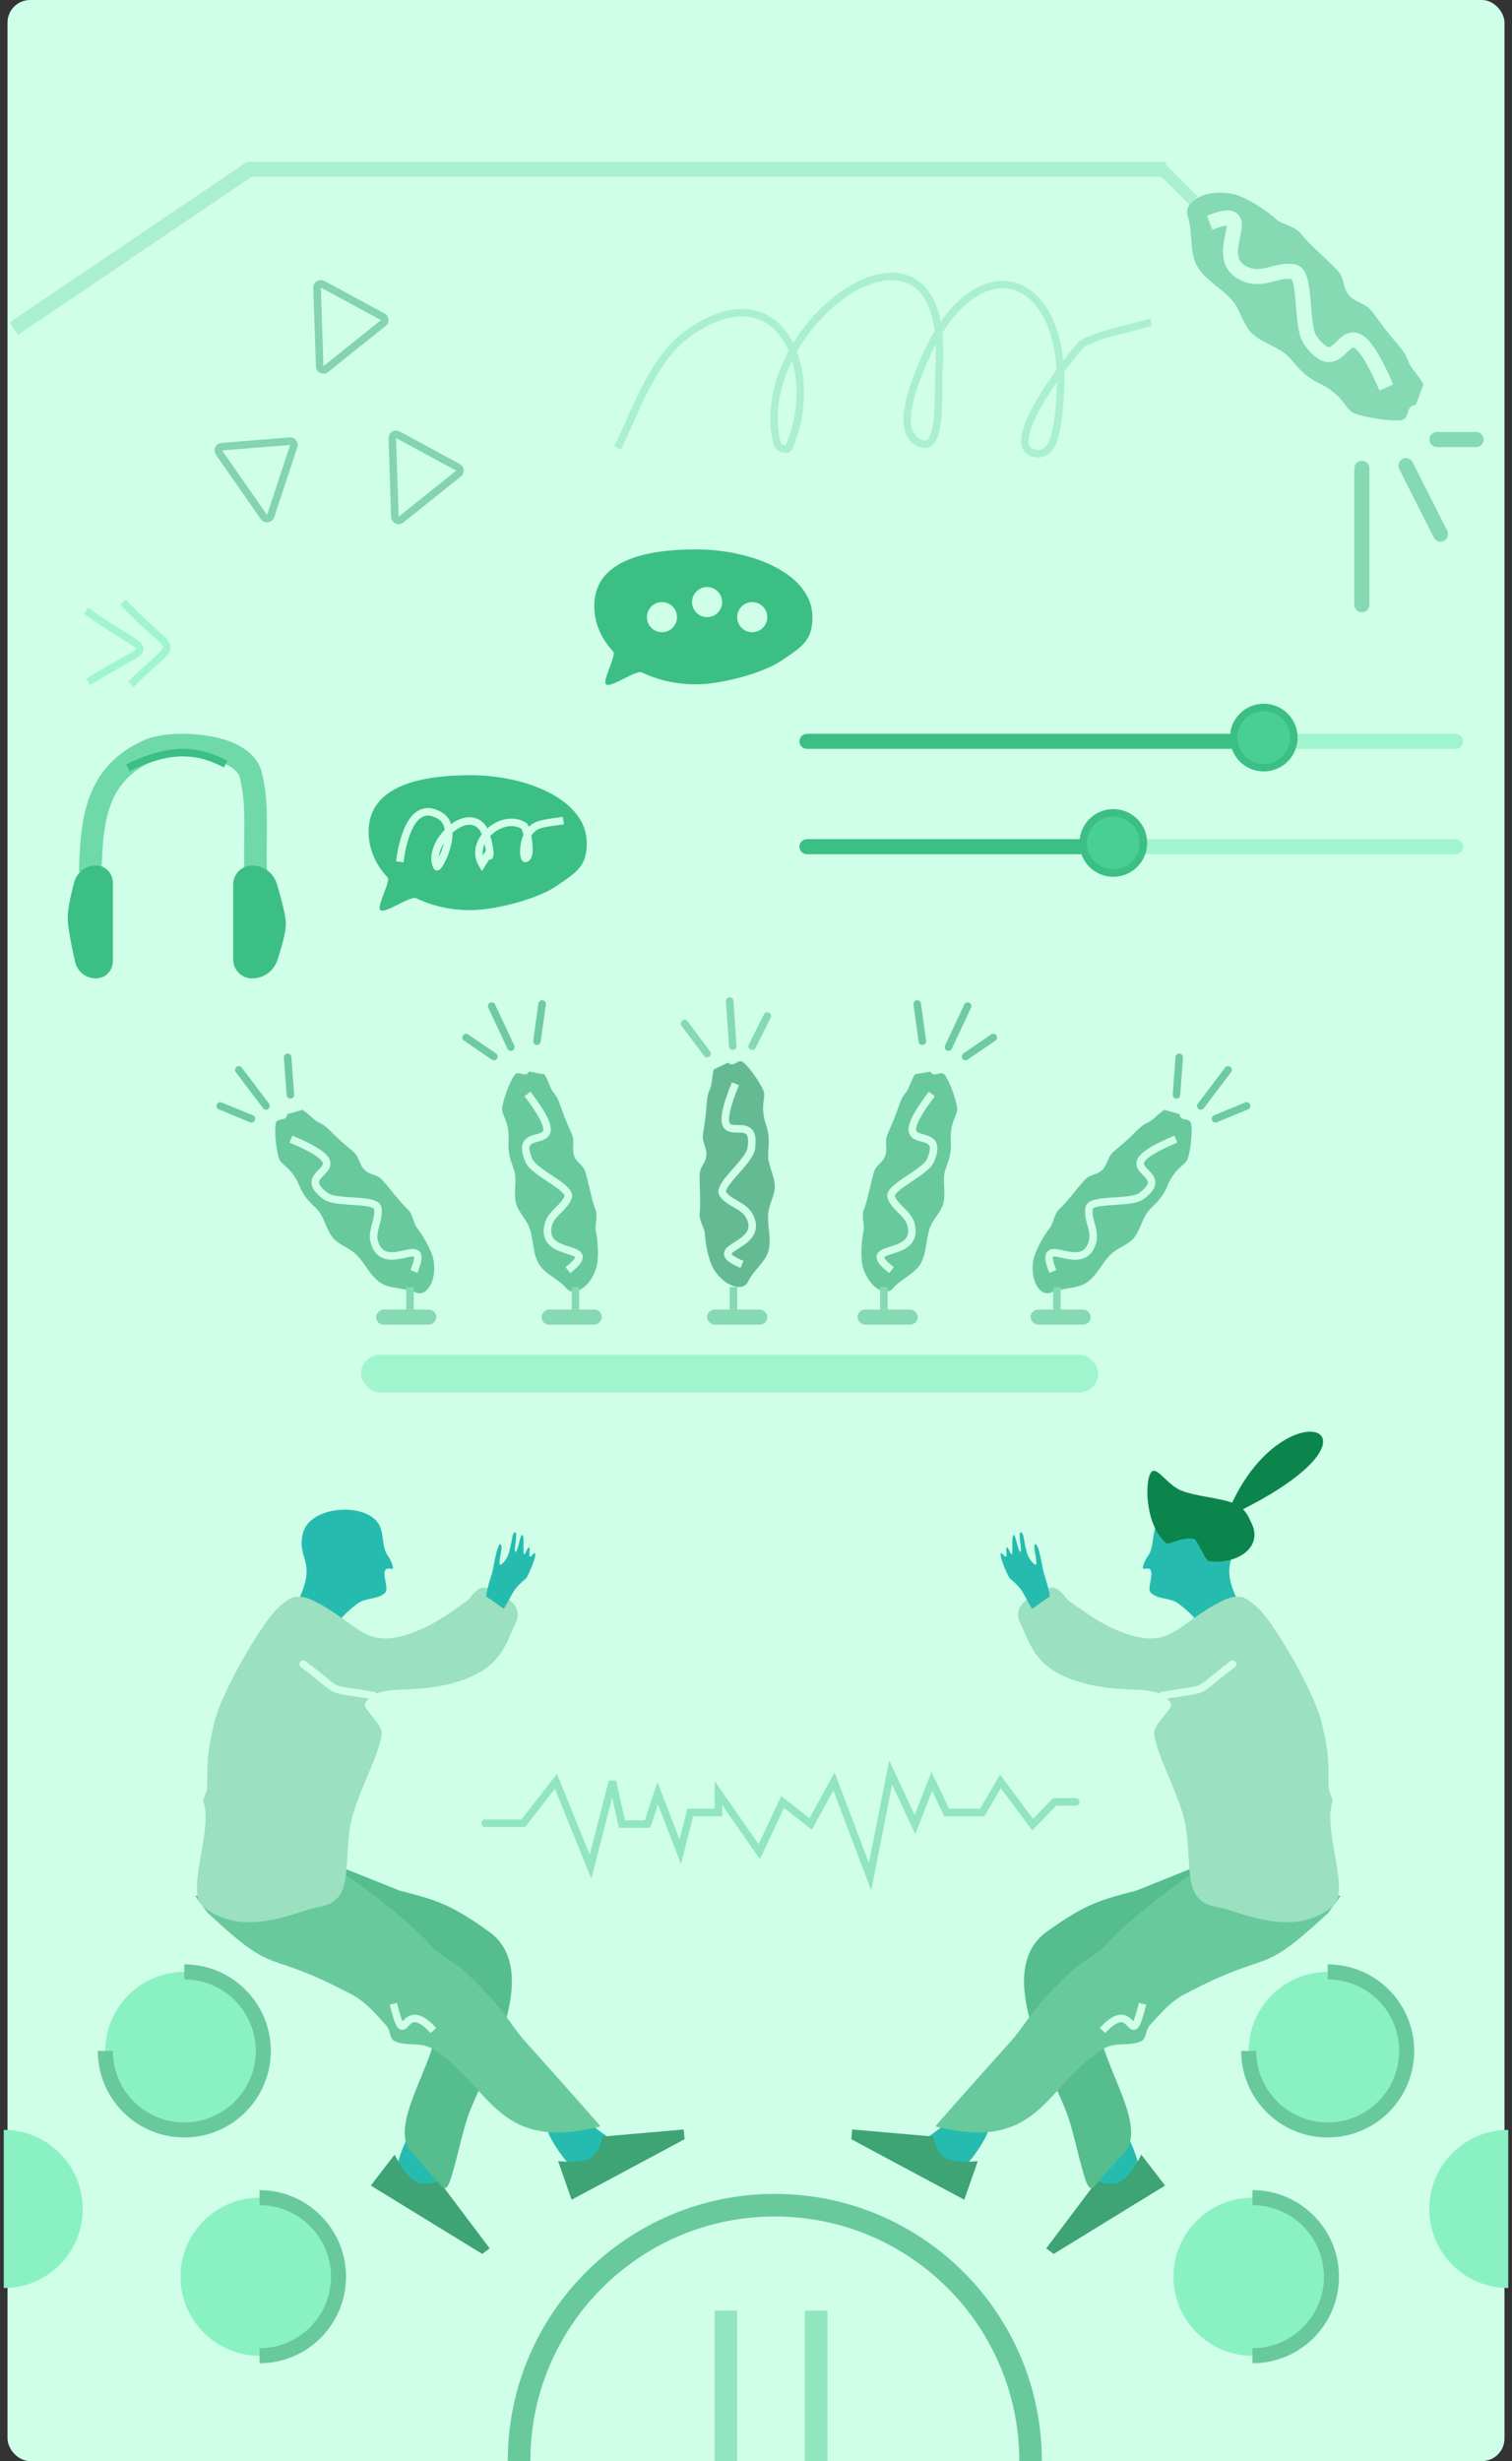 <?xml version="1.0" encoding="UTF-8"?>
<svg width="201px" height="327px" viewBox="0 0 201 327" version="1.1" xmlns="http://www.w3.org/2000/svg" xmlns:xlink="http://www.w3.org/1999/xlink">
    <rect x="0" y="0" width="201" height="327" fill="#333333" stroke="none"/>
    <!-- Generator: Sketch 49.1 (51147) - http://www.bohemiancoding.com/sketch -->
    <title>Group 98</title>
    <desc>Created with Sketch.</desc>
    <defs></defs>
    <g id="Page-1" stroke="none" stroke-width="1" fill="none" fill-rule="evenodd">
        <g id="Group-98">
            <rect id="Rectangle-18" fill="#CFFFE9" x="1" y="0" width="199" height="327" rx="3"></rect>
            <g id="Group-94" transform="translate(147.088, 251.548) scale(-1, 1) rotate(-5) translate(-147.088, -251.548) translate(115.588, 199.548)">
                <g id="Group-32" transform="translate(27.94, 93.217) rotate(58) translate(-27.94, -93.217) translate(18.44, 88.217)">
                    <path d="M0.207,0.926 C0.613,2.791 6.157,12.169 8.596,4.338 C9.108,2.695 6.528,1.628 5.494,0.274" id="Path-89" fill="#25BCAF"></path>
                    <path d="M1.382,4.74 L2.764,9.74 L18.932,3.378 L18.932,2.143 L7.748,2.143 C7.283,3.521 6.617,4.387 5.75,4.74 C4.883,5.094 3.427,5.094 1.382,4.74 Z" id="Line-5" fill="#3EA375"></path>
                </g>
                <path d="M44.44,84.948 C44.872,87.038 50.774,97.547 53.37,88.771 C53.914,86.931 51.168,85.735 50.068,84.217" id="Path-89" fill="#25BCAF"></path>
                <path d="M27.529,51.284 C32.05,52.928 33.929,53.442 38.985,57.816 C45.973,63.861 36.03,77.315 34.005,81.998 C32.989,84.345 32.283,86.83 31.347,89.214 C31.098,89.849 30.875,90.524 30.453,91.047 C30.317,91.216 29.922,91.3 29.827,91.102 L25.825,85.672 C23.379,80.581 33.49,71.671 31.039,64.876 C26.125,51.252 19.037,55.594 18.506,46.714" id="Path-49" fill="#55BD8E"></path>
                <path d="M1.882,52.012 C10.74,61.825 8.505,57.034 20.084,64.534 C21.815,65.656 23.035,67.42 24.281,69.05 C24.746,69.657 24.498,70.759 25.153,71.162 C26.553,72.023 28.573,71.561 29.911,72.512 C37.42,77.849 37.034,87.187 51.439,84.848 C51.504,84.837 48.418,80.674 42.467,72.734 C41.24,71.098 40.361,69.229 39.163,67.572 C37.936,65.872 36.636,64.216 35.205,62.68 C33.894,61.272 32.079,60.323 30.959,58.764 C28.895,55.891 20.793,48.285 20.084,48.44 C19.164,48.642 20.358,50.493 19.448,50.732 C17.679,51.198 17.42,51.657 15.591,51.564 C11.701,51.366 7.921,50.205 4.058,49.714 C2.862,49.561 1.646,49.661 0.44,49.634" id="Path-48" fill="#68C99D"></path>
                <path d="M25.44,66.217 C26.592,73.355 26.434,65.038 30.44,70.217" id="Path-86" stroke="#CFFFE9"></path>
                <g id="Group-67" transform="translate(0.44, 0.217)">
                    <path d="M17.316,11.116 C19.961,6.363 17.316,5.991 18.481,2.658 C19.769,-1.028 27.58,-0.734 28.745,2.634 C29.194,3.933 28.762,5.51 29.485,6.685 C29.713,7.055 30.021,7.81 29.999,8.265 C29.979,8.672 29.43,8.123 29.044,8.417 C28.367,8.931 29.309,10.981 28.648,11.515 C27.661,12.313 26.056,11.92 24.961,12.57 C19.987,15.518 21.415,18.834 17,11.876 L17.316,11.116 Z" id="Path-55" fill="#25BCAF"></path>
                    <path d="M2.158,36.897 C3.278,40.868 -1.353,48.681 0.983,50.954 C5.954,55.79 13.665,52.501 15.991,52.357 C20.923,52.051 19.933,47.952 21.289,42.213 C22.195,38.376 25.94,33.196 26.587,30.182 C26.879,28.823 24.15,26.514 24.79,25.799 C27.077,23.242 30.649,25.424 36.949,24.17 C43.249,22.917 44.039,19.596 45.622,16.993 C47.173,14.444 43.542,12.723 42.087,12.02 C41.071,11.529 39.823,13.29 39.453,13.503 C37.398,14.687 35.352,15.96 33.102,16.718 C25.164,19.391 25.14,15.304 18.923,11.629 C18.074,11.127 16.885,10.764 15.991,11.184 C14.275,11.988 12.948,13.501 11.771,14.981 C9.48,17.861 7.416,20.939 5.662,24.17 C4.646,26.041 4.038,28.119 3.519,30.182 C3.082,31.917 3.048,33.728 2.812,35.501 L2.158,36.897 Z" id="Path-50" fill="#9BE0C0"></path>
                    <path d="M26,25 C19.24,23.179 22.293,24.766 17,20" id="Path-54" stroke="#CFFFE9" stroke-linecap="round"></path>
                    <path d="M42,13.149 C42.288,11.732 43.011,10.483 43.278,9.472 C44.369,5.329 44.784,6.256 44.555,7.175 C44.213,8.552 43.868,9.522 44.555,8.969 C45.539,8.179 45.67,7.175 45.984,6.263 C46.066,6.026 46.204,5 46.598,5 C46.992,5 46.136,7.516 46.394,7.599 C46.489,7.63 46.625,7.409 46.778,7.013 C47.037,6.342 47.335,5.337 47.499,5.437 C47.832,5.639 47.327,7.879 47.499,8.004 C47.692,8.144 48.037,7.088 48.252,7.175 C48.487,7.27 48.063,8.171 48.252,8.366 C48.432,8.551 48.72,7.943 48.93,8.004 C49.353,8.126 47.729,11.072 47.499,11.235 C45.627,12.558 45.821,12.717 44.212,15" id="Path-78" fill="#25BCAF"></path>
                </g>
                <path d="M45.44,88.952 L46.779,94.217 L62.44,87.517 L62.44,86.217 L51.607,86.217 C51.156,87.668 50.511,88.579 49.671,88.952 C48.832,89.324 47.421,89.324 45.44,88.952 Z" id="Line-5" fill="#3EA375"></path>
            </g>
            <g id="Group-94" transform="translate(57.088, 251.548) rotate(-5) translate(-57.088, -251.548) translate(25.588, 199.548)">
                <g id="Group-32" transform="translate(27.94, 93.217) rotate(58) translate(-27.94, -93.217) translate(18.44, 88.217)">
                    <path d="M0.207,0.926 C0.613,2.791 6.157,12.169 8.596,4.338 C9.108,2.695 6.528,1.628 5.494,0.274" id="Path-89" fill="#25BCAF"></path>
                    <path d="M1.382,4.74 L2.764,9.74 L18.932,3.378 L18.932,2.143 L7.748,2.143 C7.283,3.521 6.617,4.387 5.75,4.74 C4.883,5.094 3.427,5.094 1.382,4.74 Z" id="Line-5" fill="#3EA375"></path>
                </g>
                <path d="M44.44,84.948 C44.872,87.038 50.774,97.547 53.37,88.771 C53.914,86.931 51.168,85.735 50.068,84.217" id="Path-89" fill="#25BCAF"></path>
                <path d="M27.529,51.284 C32.05,52.928 33.929,53.442 38.985,57.816 C45.973,63.861 36.03,77.315 34.005,81.998 C32.989,84.345 32.283,86.83 31.347,89.214 C31.098,89.849 30.875,90.524 30.453,91.047 C30.317,91.216 29.922,91.3 29.827,91.102 L25.825,85.672 C23.379,80.581 33.49,71.671 31.039,64.876 C26.125,51.252 19.037,55.594 18.506,46.714" id="Path-49" fill="#55BD8E"></path>
                <path d="M1.882,52.012 C10.74,61.825 8.505,57.034 20.084,64.534 C21.815,65.656 23.035,67.42 24.281,69.05 C24.746,69.657 24.498,70.759 25.153,71.162 C26.553,72.023 28.573,71.561 29.911,72.512 C37.42,77.849 37.034,87.187 51.439,84.848 C51.504,84.837 48.418,80.674 42.467,72.734 C41.24,71.098 40.361,69.229 39.163,67.572 C37.936,65.872 36.636,64.216 35.205,62.68 C33.894,61.272 32.079,60.323 30.959,58.764 C28.895,55.891 20.793,48.285 20.084,48.44 C19.164,48.642 20.358,50.493 19.448,50.732 C17.679,51.198 17.42,51.657 15.591,51.564 C11.701,51.366 7.921,50.205 4.058,49.714 C2.862,49.561 1.646,49.661 0.44,49.634" id="Path-48" fill="#68C99D"></path>
                <path d="M25.44,66.217 C26.592,73.355 26.434,65.038 30.44,70.217" id="Path-86" stroke="#CFFFE9"></path>
                <g id="Group-67" transform="translate(0.44, 0.217)">
                    <path d="M17.316,11.116 C19.961,6.363 17.316,5.991 18.481,2.658 C19.769,-1.028 27.58,-0.734 28.745,2.634 C29.194,3.933 28.762,5.51 29.485,6.685 C29.713,7.055 30.021,7.81 29.999,8.265 C29.979,8.672 29.43,8.123 29.044,8.417 C28.367,8.931 29.309,10.981 28.648,11.515 C27.661,12.313 26.056,11.92 24.961,12.57 C19.987,15.518 21.415,18.834 17,11.876 L17.316,11.116 Z" id="Path-55" fill="#25BCAF"></path>
                    <path d="M2.158,36.897 C3.278,40.868 -1.353,48.681 0.983,50.954 C5.954,55.79 13.665,52.501 15.991,52.357 C20.923,52.051 19.933,47.952 21.289,42.213 C22.195,38.376 25.94,33.196 26.587,30.182 C26.879,28.823 24.15,26.514 24.79,25.799 C27.077,23.242 30.649,25.424 36.949,24.17 C43.249,22.917 44.039,19.596 45.622,16.993 C47.173,14.444 43.542,12.723 42.087,12.02 C41.071,11.529 39.823,13.29 39.453,13.503 C37.398,14.687 35.352,15.96 33.102,16.718 C25.164,19.391 25.14,15.304 18.923,11.629 C18.074,11.127 16.885,10.764 15.991,11.184 C14.275,11.988 12.948,13.501 11.771,14.981 C9.48,17.861 7.416,20.939 5.662,24.17 C4.646,26.041 4.038,28.119 3.519,30.182 C3.082,31.917 3.048,33.728 2.812,35.501 L2.158,36.897 Z" id="Path-50" fill="#9BE0C0"></path>
                    <path d="M26,25 C19.24,23.179 22.293,24.766 17,20" id="Path-54" stroke="#CFFFE9" stroke-linecap="round"></path>
                    <path d="M42,13.149 C42.288,11.732 43.011,10.483 43.278,9.472 C44.369,5.329 44.784,6.256 44.555,7.175 C44.213,8.552 43.868,9.522 44.555,8.969 C45.539,8.179 45.67,7.175 45.984,6.263 C46.066,6.026 46.204,5 46.598,5 C46.992,5 46.136,7.516 46.394,7.599 C46.489,7.63 46.625,7.409 46.778,7.013 C47.037,6.342 47.335,5.337 47.499,5.437 C47.832,5.639 47.327,7.879 47.499,8.004 C47.692,8.144 48.037,7.088 48.252,7.175 C48.487,7.27 48.063,8.171 48.252,8.366 C48.432,8.551 48.72,7.943 48.93,8.004 C49.353,8.126 47.729,11.072 47.499,11.235 C45.627,12.558 45.821,12.717 44.212,15" id="Path-78" fill="#25BCAF"></path>
                </g>
                <path d="M45.44,88.952 L46.779,94.217 L62.44,87.517 L62.44,86.217 L51.607,86.217 C51.156,87.668 50.511,88.579 49.671,88.952 C48.832,89.324 47.421,89.324 45.44,88.952 Z" id="Line-5" fill="#3EA375"></path>
            </g>
            <g id="Group-61" transform="translate(79, 73)" fill="#3CBF84">
                <g id="Group-56">
                    <path d="M13.509,17.93 C16.918,17.93 22.47,16.41 24.846,14.806 C27.672,12.9 29,12.12 29,9 C29,3.257 21.003,0 13.542,0 C6.081,0 0,1.787 0,7.531 C0,9.787 0.933,11.875 2.518,13.579 C2.988,14.084 0.993,17.498 1.57,17.93 C2.254,18.442 5.532,15.957 6.344,16.349 C8.421,17.351 10.877,17.93 13.509,17.93 Z" id="Oval-7"></path>
                </g>
            </g>
            <g id="Group-61" transform="translate(49, 103)">
                <g id="Group-56">
                    <path d="M13.509,17.93 C16.918,17.93 22.47,16.41 24.846,14.806 C27.672,12.9 29,12.12 29,9 C29,3.257 21.003,0 13.542,0 C6.081,0 0,1.787 0,7.531 C0,9.787 0.933,11.875 2.518,13.579 C2.988,14.084 0.993,17.498 1.57,17.93 C2.254,18.442 5.532,15.957 6.344,16.349 C8.421,17.351 10.877,17.93 13.509,17.93 Z" id="Oval-7" fill="#3CBF84"></path>
                    <path d="M4.143,11.512 C4.387,9.575 5.492,3.045 9.455,5.352 C12.276,6.995 9.262,12.533 9.076,12.142 C7.691,9.231 12.795,4.085 15.094,6.897 C15.891,7.872 16.488,11.626 15.844,10.551 L15.077,11.784 C13.282,8.787 17.737,4.915 20.658,6.734 C21.005,6.95 21.827,10.688 20.875,11.058 C20.495,11.206 20.285,7.409 22.584,6.625 C23.642,6.265 24.79,6.225 25.893,6.025" id="Path-44" stroke="#CFFFE9"></path>
                </g>
            </g>
            <g id="Group-46" transform="translate(91, 133)">
                <path d="M3.901,9.081 C3.554,10.341 3.707,11.048 3.312,11.874 C2.95,12.63 2.951,13.644 2.842,14.854 C2.773,15.618 2.563,16.993 2.453,17.684 C2.263,18.879 3.158,19.662 2.842,20.912 C2.664,21.612 2.048,22.132 2.014,23 C1.962,24.339 2.169,26.812 2.014,28.15 C1.886,29.253 2.679,30.017 2.713,31.07 C2.745,32.036 3.2,34.562 3.901,35.671 C5.39,38.025 7.819,38.663 8.457,37.271 C9.083,35.905 10.693,34.733 11.13,33.276 C11.625,31.626 10.948,29.867 11.13,28.15 C11.25,27.011 11.977,25.867 11.999,24.727 C12.024,23.461 11.277,22.152 11.13,20.912 C11.016,19.954 11.346,19.11 11.13,17.684 C10.914,16.259 10.644,16.332 10.478,14.854 C10.312,13.377 10.807,12.638 10.478,11.874 C10.033,10.843 8.729,8.948 7.86,8.188 C7.083,7.508 6.598,8.953 5.792,8.188 L3.901,9.081 Z" id="Path-15" fill="#64BB93"></path>
                <path d="M7.64,35 C2.007,32.627 10.936,32.814 8.602,28.528 C7.839,27.128 6.015,26.924 5.099,25.654 C4.3,24.548 8.603,21.369 8.87,19.604 C9.784,13.558 2.499,21.487 6.762,11" id="Path-16" stroke="#CFFFE9"></path>
                <rect id="Rectangle-29" fill="#85D9B3" x="6" y="38" width="1" height="5"></rect>
                <rect id="Rectangle-30" fill="#85D9B3" x="3" y="41" width="8" height="2" rx="1"></rect>
                <path d="M3,7 C2,5.667 1,4.333 0,3" id="Path-17" stroke="#85D9B3" stroke-linecap="round"></path>
                <path d="M6.411,6 C6.274,4 6.137,2 6,0" id="Path-18" stroke="#85D9B3" stroke-linecap="round"></path>
                <path d="M9,6 C9.667,4.667 10.333,3.333 11,2" id="Path-19" stroke="#85D9B3" stroke-linecap="round"></path>
            </g>
            <g id="Group-46" transform="translate(112, 130)">
                <path d="M5.901,13.081 C5.554,14.341 5.707,15.048 5.312,15.874 C4.95,16.63 4.951,17.644 4.842,18.854 C4.773,19.618 4.563,20.993 4.453,21.684 C4.263,22.879 5.158,23.662 4.842,24.912 C4.664,25.612 4.048,26.132 4.014,27 C3.962,28.339 4.169,30.812 4.014,32.15 C3.886,33.253 4.679,34.017 4.713,35.07 C4.745,36.036 5.2,38.562 5.901,39.671 C7.39,42.025 9.819,42.663 10.457,41.271 C11.083,39.905 12.693,38.733 13.13,37.276 C13.625,35.626 12.948,33.867 13.13,32.15 C13.25,31.011 13.977,29.867 13.999,28.727 C14.024,27.461 13.277,26.152 13.13,24.912 C13.016,23.954 13.346,23.11 13.13,21.684 C12.914,20.259 12.644,20.332 12.478,18.854 C12.312,17.377 12.807,16.638 12.478,15.874 C12.033,14.843 10.729,12.948 9.86,12.188 C9.083,11.508 8.598,12.953 7.792,12.188 L5.901,13.081 Z" id="Path-15" fill="#68C99D" transform="translate(9, 27) rotate(15) translate(-9, -27) "></path>
                <path d="M9.64,39 C4.007,36.627 12.936,36.814 10.602,32.528 C9.839,31.128 8.015,30.924 7.099,29.654 C6.3,28.548 10.603,25.369 10.87,23.604 C11.784,17.558 4.499,25.487 8.762,15" id="Path-16" stroke="#CFFFE9" transform="translate(9, 27) rotate(-345) translate(-9, -27) "></path>
                <rect id="Rectangle-29" fill="#85D9B3" x="5" y="41" width="1" height="5"></rect>
                <rect id="Rectangle-30" fill="#85D9B3" x="2" y="44" width="8" height="2" rx="1"></rect>
                <g id="Group-96" transform="translate(14.5, 6.5) rotate(29) translate(-14.5, -6.5) translate(9, 3)" stroke="#6ECBA1" stroke-linecap="round">
                    <path d="M3,7 C2,5.667 1,4.333 0,3" id="Path-17"></path>
                    <path d="M6.411,6 C6.274,4 6.137,2 6,0" id="Path-18"></path>
                    <path d="M9,6 C9.667,4.667 10.333,3.333 11,2" id="Path-19"></path>
                </g>
            </g>
            <g id="Group-46" transform="translate(134, 137)">
                <path d="M10.901,9.081 C10.554,10.341 10.707,11.048 10.312,11.874 C9.95,12.63 9.951,13.644 9.842,14.854 C9.773,15.618 9.563,16.993 9.453,17.684 C9.263,18.879 10.158,19.662 9.842,20.912 C9.664,21.612 9.048,22.132 9.014,23 C8.962,24.339 9.169,26.812 9.014,28.15 C8.886,29.253 9.679,30.017 9.713,31.07 C9.745,32.036 10.2,34.562 10.901,35.671 C12.39,38.025 14.819,38.663 15.457,37.271 C16.083,35.905 17.693,34.733 18.13,33.276 C18.625,31.626 17.948,29.867 18.13,28.15 C18.25,27.011 18.977,25.867 18.999,24.727 C19.024,23.461 18.277,22.152 18.13,20.912 C18.016,19.954 18.346,19.11 18.13,17.684 C17.914,16.259 17.644,16.332 17.478,14.854 C17.312,13.377 17.807,12.638 17.478,11.874 C17.033,10.843 15.729,8.948 14.86,8.188 C14.083,7.508 13.598,8.953 12.792,8.188 L10.901,9.081 Z" id="Path-15" fill="#68C99D" transform="translate(14, 23) rotate(41) translate(-14, -23) "></path>
                <path d="M14.64,35 C9.007,32.627 17.936,32.814 15.602,28.528 C14.839,27.128 13.015,26.924 12.099,25.654 C11.3,24.548 15.603,21.369 15.87,19.604 C16.784,13.558 9.499,21.487 13.762,11" id="Path-16" stroke="#CFFFE9" transform="translate(14, 23) rotate(-315) translate(-14, -23) "></path>
                <rect id="Rectangle-29" fill="#85D9B3" x="6" y="34" width="1" height="5"></rect>
                <rect id="Rectangle-30" fill="#85D9B3" x="3" y="37" width="8" height="2" rx="1"></rect>
                <g id="Group-96" transform="translate(26.706, 7.872) rotate(41) translate(-26.706, -7.872) translate(20.706, 3.872)" stroke="#6ECBA1" stroke-linecap="round">
                    <path d="M3.14,7.274 C2.14,5.941 1.14,4.608 0.14,3.274" id="Path-17"></path>
                    <path d="M6.551,6.274 C6.414,4.274 6.277,2.274 6.14,0.274" id="Path-18"></path>
                    <path d="M9.14,6.274 C9.807,4.941 10.473,3.608 11.14,2.274" id="Path-19"></path>
                </g>
            </g>
            <g id="Group-46" transform="translate(44, 156.5) scale(-1, 1) translate(-44, -156.5) translate(27, 137)">
                <path d="M10.901,9.081 C10.554,10.341 10.707,11.048 10.312,11.874 C9.95,12.63 9.951,13.644 9.842,14.854 C9.773,15.618 9.563,16.993 9.453,17.684 C9.263,18.879 10.158,19.662 9.842,20.912 C9.664,21.612 9.048,22.132 9.014,23 C8.962,24.339 9.169,26.812 9.014,28.15 C8.886,29.253 9.679,30.017 9.713,31.07 C9.745,32.036 10.2,34.562 10.901,35.671 C12.39,38.025 14.819,38.663 15.457,37.271 C16.083,35.905 17.693,34.733 18.13,33.276 C18.625,31.626 17.948,29.867 18.13,28.15 C18.25,27.011 18.977,25.867 18.999,24.727 C19.024,23.461 18.277,22.152 18.13,20.912 C18.016,19.954 18.346,19.11 18.13,17.684 C17.914,16.259 17.644,16.332 17.478,14.854 C17.312,13.377 17.807,12.638 17.478,11.874 C17.033,10.843 15.729,8.948 14.86,8.188 C14.083,7.508 13.598,8.953 12.792,8.188 L10.901,9.081 Z" id="Path-15" fill="#68C99D" transform="translate(14, 23) rotate(41) translate(-14, -23) "></path>
                <path d="M14.64,35 C9.007,32.627 17.936,32.814 15.602,28.528 C14.839,27.128 13.015,26.924 12.099,25.654 C11.3,24.548 15.603,21.369 15.87,19.604 C16.784,13.558 9.499,21.487 13.762,11" id="Path-16" stroke="#CFFFE9" transform="translate(14, 23) rotate(-315) translate(-14, -23) "></path>
                <rect id="Rectangle-29" fill="#85D9B3" x="6" y="34" width="1" height="5"></rect>
                <rect id="Rectangle-30" fill="#85D9B3" x="3" y="37" width="8" height="2" rx="1"></rect>
                <g id="Group-96" transform="translate(26.706, 7.872) rotate(41) translate(-26.706, -7.872) translate(20.706, 3.872)" stroke="#6ECBA1" stroke-linecap="round">
                    <path d="M3.14,7.274 C2.14,5.941 1.14,4.608 0.14,3.274" id="Path-17"></path>
                    <path d="M6.551,6.274 C6.414,4.274 6.277,2.274 6.14,0.274" id="Path-18"></path>
                    <path d="M9.14,6.274 C9.807,4.941 10.473,3.608 11.14,2.274" id="Path-19"></path>
                </g>
            </g>
            <g id="Group-46" transform="translate(71, 153) scale(-1, 1) translate(-71, -153) translate(60, 130)">
                <path d="M5.901,13.081 C5.554,14.341 5.707,15.048 5.312,15.874 C4.95,16.63 4.951,17.644 4.842,18.854 C4.773,19.618 4.563,20.993 4.453,21.684 C4.263,22.879 5.158,23.662 4.842,24.912 C4.664,25.612 4.048,26.132 4.014,27 C3.962,28.339 4.169,30.812 4.014,32.15 C3.886,33.253 4.679,34.017 4.713,35.07 C4.745,36.036 5.2,38.562 5.901,39.671 C7.39,42.025 9.819,42.663 10.457,41.271 C11.083,39.905 12.693,38.733 13.13,37.276 C13.625,35.626 12.948,33.867 13.13,32.15 C13.25,31.011 13.977,29.867 13.999,28.727 C14.024,27.461 13.277,26.152 13.13,24.912 C13.016,23.954 13.346,23.11 13.13,21.684 C12.914,20.259 12.644,20.332 12.478,18.854 C12.312,17.377 12.807,16.638 12.478,15.874 C12.033,14.843 10.729,12.948 9.86,12.188 C9.083,11.508 8.598,12.953 7.792,12.188 L5.901,13.081 Z" id="Path-15" fill="#68C99D" transform="translate(9, 27) rotate(15) translate(-9, -27) "></path>
                <path d="M9.64,39 C4.007,36.627 12.936,36.814 10.602,32.528 C9.839,31.128 8.015,30.924 7.099,29.654 C6.3,28.548 10.603,25.369 10.87,23.604 C11.784,17.558 4.499,25.487 8.762,15" id="Path-16" stroke="#CFFFE9" transform="translate(9, 27) rotate(-345) translate(-9, -27) "></path>
                <rect id="Rectangle-29" fill="#85D9B3" x="5" y="41" width="1" height="5"></rect>
                <rect id="Rectangle-30" fill="#85D9B3" x="2" y="44" width="8" height="2" rx="1"></rect>
                <g id="Group-96" transform="translate(14.5, 6.5) rotate(29) translate(-14.5, -6.5) translate(9, 3)" stroke="#6ECBA1" stroke-linecap="round">
                    <path d="M3,7 C2,5.667 1,4.333 0,3" id="Path-17"></path>
                    <path d="M6.411,6 C6.274,4 6.137,2 6,0" id="Path-18"></path>
                    <path d="M9,6 C9.667,4.667 10.333,3.333 11,2" id="Path-19"></path>
                </g>
            </g>
            <g id="Group-69" transform="translate(2, 17)">
                <polyline id="Line-13" stroke="#AAF0D0" stroke-width="2" stroke-linecap="square" points="0.659 26.115 31.139 5.5 152 5.5"></polyline>
                <g id="Group-46" transform="translate(168.567, 21.567) rotate(-225) translate(-168.567, -21.567) translate(161.567, -1.933)">
                    <path d="M2.656,1.455 C2.172,3.15 2.385,4.101 1.833,5.213 C1.328,6.231 1.329,7.595 1.176,9.224 C1.08,10.252 0.787,12.102 0.633,13.033 C0.367,14.64 1.619,15.694 1.176,17.375 C0.928,18.319 0.067,19.018 0.02,20.186 C-0.053,21.987 0.237,25.315 0.02,27.116 C-0.159,28.601 0.949,29.629 0.997,31.046 C1.041,32.346 1.676,35.746 2.656,37.237 C4.737,40.405 8.132,41.265 9.024,39.39 C9.898,37.553 12.148,35.975 12.759,34.015 C13.451,31.794 12.505,29.427 12.759,27.116 C12.927,25.583 13.943,24.044 13.974,22.51 C14.008,20.806 12.965,19.045 12.759,17.375 C12.6,16.087 13.06,14.951 12.759,13.033 C12.458,11.114 12.079,11.213 11.847,9.224 C11.616,7.236 12.307,6.241 11.847,5.213 C11.227,3.826 9.403,1.276 8.189,0.252 C7.103,-0.663 6.425,1.283 5.3,0.252 L2.656,1.455 Z" id="Path-15" fill="#85D9B3"></path>
                    <path d="M7.557,36.749 C0.268,33.575 11.822,33.826 8.801,28.095 C7.815,26.223 5.455,25.951 4.268,24.252 C3.235,22.773 8.803,18.523 9.148,16.163 C10.331,8.078 0.904,18.681 6.42,4.658" id="Path-16" stroke="#CFFFE9" stroke-width="2"></path>
                    <rect id="Rectangle-29" fill="#AAF0D0" x="6.211" y="40.372" width="1.553" height="6.211"></rect>
                </g>
            </g>
            <polyline id="Path-196" stroke="#85D9B3" stroke-width="2" stroke-linecap="round" points="181.04 62.221 181.04 63.741 181.04 65.93 181.04 69.533 181.04 74.623 181.04 75.927 181.04 79.187 181.04 79.743 181.04 80.276 181.04 80.353"></polyline>
            <path d="M186.902,61.872 C188.436,64.907 189.969,67.942 191.503,70.977" id="Path-197" stroke="#85D9B3" stroke-width="2" stroke-linecap="round"></path>
            <polyline id="Path-198" stroke="#85D9B3" stroke-width="2" stroke-linecap="round" points="191.026 58.4 192.763 58.4 194.731 58.4 195.698 58.4 196.058 58.4 196.23 58.4"></polyline>
            <path d="M29.48,59.348 C29.392,59.355 29.307,59.385 29.234,59.436 C29.008,59.594 28.952,59.906 29.11,60.132 L35.087,68.699 C35.149,68.787 35.237,68.853 35.34,68.887 C35.602,68.974 35.885,68.832 35.972,68.57 L39.051,59.275 C39.072,59.211 39.08,59.144 39.075,59.078 C39.053,58.802 38.811,58.597 38.536,58.619 L29.48,59.348 Z" id="Rectangle-72" stroke="#83D4AF"></path>
            <path d="M39.48,39.348 C39.392,39.355 39.307,39.385 39.234,39.436 C39.008,39.594 38.952,39.906 39.11,40.132 L45.087,48.699 C45.149,48.787 45.237,48.853 45.34,48.887 C45.602,48.974 45.885,48.832 45.972,48.57 L49.051,39.275 C49.072,39.211 49.08,39.144 49.075,39.078 C49.053,38.802 48.811,38.597 48.536,38.619 L39.48,39.348 Z" id="Rectangle-72" stroke="#83D4AF" transform="translate(43.851, 44.311) rotate(33) translate(-43.851, -44.311) "></path>
            <path d="M49.48,59.348 C49.392,59.355 49.307,59.385 49.234,59.436 C49.008,59.594 48.952,59.906 49.11,60.132 L55.087,68.699 C55.149,68.787 55.237,68.853 55.34,68.887 C55.602,68.974 55.885,68.832 55.972,68.57 L59.051,59.275 C59.072,59.211 59.08,59.144 59.075,59.078 C59.053,58.802 58.811,58.597 58.536,58.619 L49.48,59.348 Z" id="Rectangle-72" stroke="#83D4AF" transform="translate(53.851, 64.311) rotate(33) translate(-53.851, -64.311) "></path>
            <path d="M137,327 C137,308.222 121.778,293 103,293 C84.222,293 69,308.222 69,327" id="Oval-26" stroke="#68C99D" stroke-width="3"></path>
            <path d="M96.5,308.5 L96.5,325.5" id="Line-26" stroke="#91E5BF" stroke-width="3" stroke-linecap="square"></path>
            <path d="M108.5,308.5 L108.5,325.5" id="Line-26" stroke="#91E5BF" stroke-width="3" stroke-linecap="square"></path>
            <path d="M193.5,98.5 L172.703,98.5" id="Line-27" stroke="#A0F5CE" stroke-width="2" stroke-linecap="round"></path>
            <circle id="Oval-27" stroke="#3CBF84" fill="#4ACF93" cx="168" cy="98" r="4"></circle>
            <path d="M163.5,98.5 L107.277,98.5" id="Line-27" stroke="#3CBF84" stroke-width="2" stroke-linecap="round"></path>
            <path d="M193.5,112.5 L151.997,112.5" id="Line-27" stroke="#A0F5CE" stroke-width="2" stroke-linecap="round"></path>
            <path d="M145.003,112.5 L107.277,112.5" id="Line-27" stroke="#3CBF84" stroke-width="2" stroke-linecap="round"></path>
            <circle id="Oval-27" stroke="#3CBF84" fill="#4ACF93" cx="148" cy="112" r="4"></circle>
            <g id="Group-97" transform="translate(0, 262)">
                <circle id="Oval-28" fill="#8AF1C2" cx="24.5" cy="10.5" r="10.5"></circle>
                <path d="M14,10.5 C14,16.299 18.701,21 24.5,21 C30.299,21 35,16.299 35,10.5 C35,4.701 30.299,0 24.5,0" id="Oval-28" stroke="#68C99D" stroke-width="2"></path>
                <circle id="Oval-28" fill="#8AF1C2" cx="34.5" cy="40.5" r="10.5"></circle>
                <path d="M0.5,42 C6.299,42 11,37.299 11,31.5 C11,25.701 6.299,21 0.5,21" id="Oval-28" fill="#8AF1C2"></path>
                <path d="M34.5,51 C40.299,51 45,46.299 45,40.5 C45,34.701 40.299,30 34.5,30" id="Oval-28" stroke="#68C99D" stroke-width="2"></path>
            </g>
            <g id="Group-97" transform="translate(178.5, 287.5) scale(-1, 1) translate(-178.5, -287.5) translate(156, 262)" fill="#8AF1C2">
                <circle id="Oval-28" cx="24.5" cy="10.5" r="10.5"></circle>
                <circle id="Oval-28" cx="34.5" cy="40.5" r="10.5"></circle>
                <path d="M0.5,42 C6.299,42 11,37.299 11,31.5 C11,25.701 6.299,21 0.5,21" id="Oval-28"></path>
            </g>
            <path d="M166.5,313 C172.299,313 177,308.299 177,302.5 C177,296.701 172.299,292 166.5,292" id="Oval-28" stroke="#68C99D" stroke-width="2"></path>
            <path d="M166,272.5 C166,278.299 170.701,283 176.5,283 C182.299,283 187,278.299 187,272.5 C187,266.701 182.299,262 176.5,262" id="Oval-28" stroke="#68C99D" stroke-width="2"></path>
            <polyline id="Line-28" stroke="#91E5BF" stroke-linecap="round" points="64.5 242.257 69.567 242.257 73.902 236.68 78.502 248.027 81.42 236.68 82.668 242.354 86.083 242.354 87.431 238.241 90.429 246.037 91.767 240.816 95.503 240.816 95.503 238.241 100.937 246.037 104.039 239.414 107.773 242.354 110.863 236.68 115.662 249.364 118.4 235.501 121.631 242.433 123.874 236.68 125.848 240.816 130.582 240.816 132.994 236.68 137.273 242.433 140.215 239.414 143 239.414"></polyline>
            <path d="M11.433,81.152 C20.765,87.858 21.053,84.719 11.731,90.604" id="Path-201" stroke="#A0F5CE"></path>
            <path d="M16.355,80.013 C23.68,87.805 24.137,84.178 17.409,90.93" id="Path-202" stroke="#A0F5CE"></path>
            <circle id="Oval-29" fill="#CFFFE9" cx="88" cy="82" r="2"></circle>
            <circle id="Oval-29" fill="#CFFFE9" cx="94" cy="80" r="2"></circle>
            <circle id="Oval-29" fill="#CFFFE9" cx="100" cy="82" r="2"></circle>
            <path d="M158.285,193.198 C159.343,193.128 158.695,195.862 159.655,197.711 C160.633,199.596 162.896,201.766 163.808,203.569 C164.543,205.022 164.082,206.185 163.808,207.164 C162.865,210.529 158.691,209.945 156.255,207.164 C155.877,206.734 157.032,203.969 156.672,203.569 C155.489,202.255 153.606,202.078 153.514,201.614 C153.028,197.726 157.018,193.282 158.285,193.198 Z" id="Path-184" fill="#0C854D" transform="translate(158.839, 201.335) rotate(-41) translate(-158.839, -201.335) "></path>
            <path d="M163.375,200.618 C170.42,183.906 187.007,189.858 164.483,200.902" id="Path-199" fill="#0C854D"></path>
            <path d="M82.085,59.527 C84.539,54.656 86.748,47.451 91.877,44.019 C104.059,35.865 109.221,49.733 104.849,59.497 C104.625,59.997 103.436,59.47 103.303,58.938 C99.267,42.734 126.58,23.73 124.838,49.031 C124.605,52.415 125.341,60.27 122.249,58.874 C118.968,57.392 121.344,51.402 122.742,48.084 C129.7,31.56 142.617,36.028 140.83,54.018 C140.604,56.295 140.293,60.35 138.006,60.274 C131.93,60.071 143.385,45.885 143.935,45.609 C146.769,44.186 149.992,43.73 153.021,42.791" id="Path-200" stroke="#AAF0D0"></path>
            <rect id="Rectangle-73" fill="#A0F5CE" x="48" y="180" width="98" height="5" rx="2.5"></rect>
        </g>
        <g id="Group-99" transform="translate(9, 99)">
            <path d="M3,16.861 C3.176,10.015 3.715,3.782 10.893,0.661 C13.815,-0.609 23.29,-0.328 24.354,3.996 C25.391,8.209 24.785,12.665 25,17" id="Path-27" stroke="#6FD9A9" stroke-width="3"></path>
            <path d="M24.518,16 L24.518,16 C26.033,16 27.369,16.993 27.807,18.443 C28.602,21.081 29,22.861 29,23.783 C29,24.676 28.626,26.27 27.877,28.563 L27.877,28.563 C27.403,30.016 26.047,31 24.518,31 L24.518,31 C23.127,31 22,29.873 22,28.482 L22,18.518 C22,17.127 23.127,16 24.518,16 C24.518,16 24.518,16 24.518,16 Z" id="Rectangle-41" fill="#3CBF84"></path>
            <path d="M3.746,16 L3.746,16 C4.991,16 6,17.009 6,18.254 L6,28.746 C6,29.991 4.991,31 3.746,31 C3.746,31 3.746,31 3.746,31 L3.746,31 C2.417,31 1.266,30.079 0.974,28.782 C0.325,25.893 0,23.937 0,22.913 C0,21.949 0.288,20.383 0.865,18.215 L0.865,18.215 C1.213,16.909 2.395,16 3.746,16 Z" id="Rectangle-41" fill="#3CBF84"></path>
            <path d="M8,3 C13.293,0.457 16.887,0.385 21,2.521" id="Path-28" stroke="#3CBF84"></path>
        </g>
    </g>
</svg>